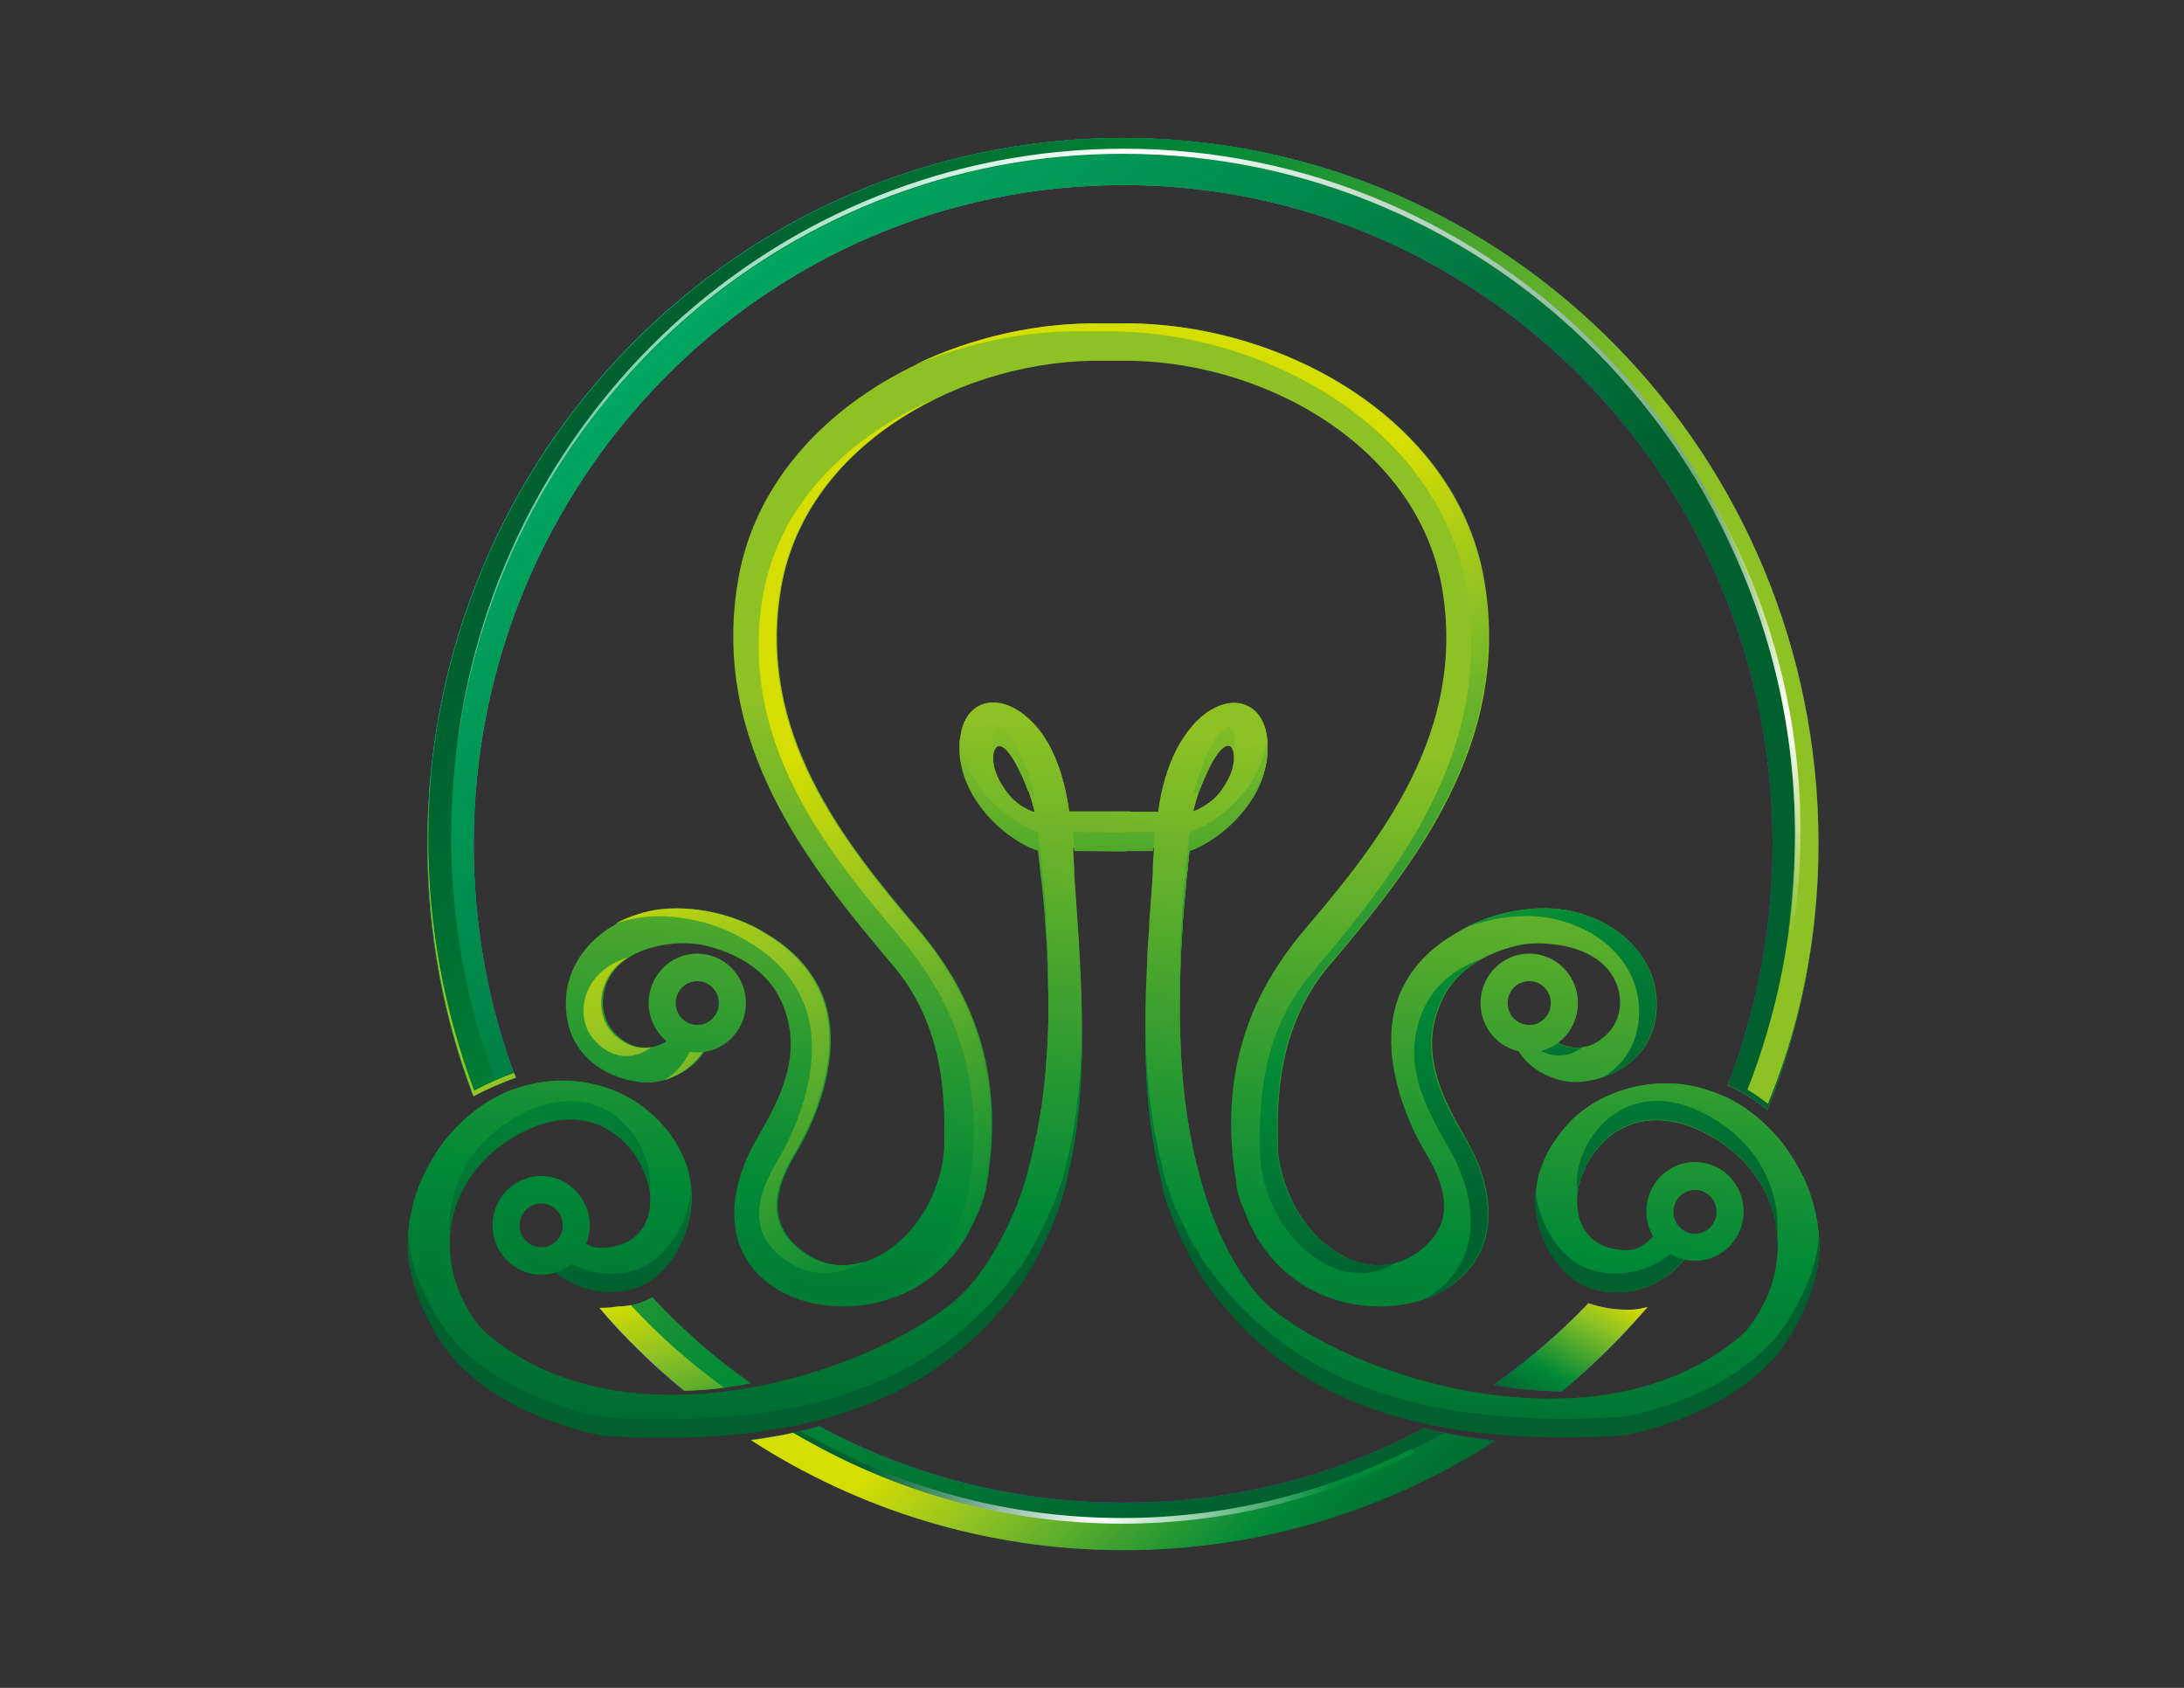 <?xml version="1.0" encoding="UTF-8" standalone="no"?>
<!-- Generator: Adobe Illustrator 22.0.1, SVG Export Plug-In . SVG Version: 6.00 Build 0)  -->

<svg
   version="1.1"
   id="Capa_1"
   x="0px"
   y="0px"
   viewBox="0 0 792 612"
   style="enable-background:new 0 0 792 612;"
   xml:space="preserve"
   sodipodi:docname="favicon.svg"
   inkscape:version="1.1.2 (0a00cf5339, 2022-02-04)"
   xmlns:inkscape="http://www.inkscape.org/namespaces/inkscape"
   xmlns:sodipodi="http://sodipodi.sourceforge.net/DTD/sodipodi-0.dtd"
   xmlns="http://www.w3.org/2000/svg"
   xmlns:svg="http://www.w3.org/2000/svg"><rect x="0" y="0" width="792" height="612" fill="#333333" stroke="none"/><defs
   id="defs423" /><sodipodi:namedview
   id="namedview421"
   pagecolor="#ffffff"
   bordercolor="#666666"
   borderopacity="1.0"
   inkscape:pageshadow="2"
   inkscape:pageopacity="0.0"
   inkscape:pagecheckerboard="0"
   showgrid="false"
   inkscape:zoom="0.31474933"
   inkscape:cx="-139.79378"
   inkscape:cy="535.34665"
   inkscape:window-width="1920"
   inkscape:window-height="1003"
   inkscape:window-x="0"
   inkscape:window-y="40"
   inkscape:window-maximized="1"
   inkscape:current-layer="Capa_1" />
<style
   type="text/css"
   id="style2">
	.st0{fill:url(#SVGID_1_);}
	.st1{fill:url(#SVGID_2_);}
	.st2{fill:url(#SVGID_3_);}
	.st3{fill:url(#SVGID_4_);}
	.st4{fill:url(#SVGID_5_);}
	.st5{fill:url(#SVGID_6_);}
	.st6{fill:url(#SVGID_7_);}
	.st7{fill:url(#SVGID_8_);}
	.st8{fill:url(#SVGID_9_);}
	.st9{fill:url(#SVGID_10_);}
	.st10{fill:url(#SVGID_11_);}
	.st11{fill:url(#SVGID_12_);}
	.st12{fill:url(#SVGID_13_);}
	.st13{fill:url(#SVGID_14_);}
	.st14{fill:url(#SVGID_15_);}
	.st15{fill:url(#SVGID_16_);}
	.st16{fill:url(#SVGID_17_);}
	.st17{fill:url(#SVGID_18_);}
	.st18{fill:url(#SVGID_19_);}
	.st19{fill:url(#SVGID_20_);}
	.st20{fill:url(#SVGID_21_);}
	.st21{fill:url(#SVGID_22_);}
	.st22{fill:url(#SVGID_23_);}
	.st23{fill:url(#SVGID_24_);}
	.st24{fill:url(#SVGID_25_);}
	.st25{fill:url(#SVGID_26_);}
	.st26{fill:url(#SVGID_27_);}
	.st27{fill:url(#SVGID_28_);}
	.st28{fill:url(#SVGID_29_);}
	.st29{fill:url(#SVGID_30_);}
	.st30{fill:url(#SVGID_31_);}
	.st31{fill:url(#SVGID_32_);}
	.st32{fill:url(#SVGID_33_);}
	.st33{fill:url(#SVGID_34_);}
	.st34{fill:url(#SVGID_35_);}
	.st35{fill:url(#SVGID_36_);}
	.st36{fill:url(#SVGID_37_);}
	.st37{fill:url(#SVGID_38_);}
	.st38{fill:url(#SVGID_39_);}
	.st39{fill:url(#SVGID_40_);}
	.st40{fill:url(#SVGID_41_);}
	.st41{fill:url(#SVGID_42_);}
</style>

<g
   id="g418"
   transform="matrix(1.665,0,0,1.69,-255.8,-210.393)">
	<linearGradient
   id="SVGID_1_"
   gradientUnits="userSpaceOnUse"
   x1="272.576"
   y1="161.052"
   x2="547.052"
   y2="459.296">
		<stop
   offset="0.105"
   style="stop-color:#39C6FB"
   id="stop4" />
		<stop
   offset="0.519"
   style="stop-color:#5A48F0"
   id="stop6" />
	</linearGradient>
	<path
   class="st0"
   d="m 398.3,164.2 c 78.1,0 141.4,63.3 141.4,141.4 0,18.3 -3.5,35.7 -9.8,51.8 3.2,1.3 6,3.2 8.7,5.2 7.1,-17.6 11.1,-36.8 11.1,-57 0,-83.6 -67.8,-151.5 -151.5,-151.5 -83.7,0 -151.5,67.8 -151.5,151.5 0,19.1 3.5,37.3 10,54.1 3,-1.6 6.1,-2.9 9.2,-4 -5.9,-15.6 -9.1,-32.5 -9.1,-50.1 0.1,-78.1 63.4,-141.4 141.5,-141.4 z"
   id="path9"
   style="fill:url(#SVGID_1_)" />
	<linearGradient
   id="SVGID_2_"
   gradientUnits="userSpaceOnUse"
   x1="409.934"
   y1="214.712"
   x2="385.392"
   y2="529.231">
		<stop
   offset="0.213"
   style="stop-color:#8DC124"
   id="stop11" />
		<stop
   offset="0.543"
   style="stop-color:#008937"
   id="stop13" />
		<stop
   offset="0.765"
   style="stop-color:#00612F"
   id="stop15" />
	</linearGradient>
	<path
   class="st1"
   d="m 549.7,388.7 c -0.1,-0.9 -0.2,-1.8 -0.4,-2.7 -0.1,-0.6 -0.2,-1.2 -0.4,-1.8 -0.2,-1 -0.5,-1.9 -0.8,-2.9 -0.2,-0.6 -0.4,-1.2 -0.6,-1.7 -0.2,-0.6 -0.5,-1.1 -0.7,-1.7 -0.2,-0.6 -0.5,-1.1 -0.8,-1.6 -1.1,-2.2 -2.4,-4.2 -3.8,-6.1 -3.6,-4.6 -8.1,-8.2 -12.6,-10.3 -2.3,-1 -4.6,-1.8 -6.9,-2.3 -1.4,-0.3 -2.8,-0.5 -4.2,-0.6 -6,-0.4 -12,1 -17.1,3.8 -0.1,0.1 -0.2,0.1 -0.4,0.2 -0.5,0.3 -0.9,0.6 -1.4,0.9 -1.5,1 -3,2.2 -4.3,3.6 -0.3,0.3 -0.5,0.6 -0.8,0.9 -1.4,1.6 -2.6,3.3 -3.7,5.2 -0.9,1.7 -1.5,3.3 -2,4.9 -0.1,0.5 -0.2,0.9 -0.3,1.4 -0.2,1 -0.3,2.1 -0.4,3.1 0,0.6 0,1.2 0,1.8 0,0.7 0.1,1.4 0.2,2.1 1,7.4 5.8,13 9.7,15.1 6,3.1 15.4,2.4 21.7,-4.4 0.8,-0.8 1.4,-1.6 1.8,-2.3 -3,-0.7 -5,-2.8 -5.9,-5.4 -1.9,1.8 -4,4.6 -6.9,4.8 -2.4,0.2 -5.7,-0.3 -8.2,-2.3 -0.1,-0.1 -0.2,-0.2 -0.3,-0.3 -0.2,-0.2 -0.4,-0.4 -0.6,-0.6 -0.3,-0.3 -0.5,-0.6 -0.7,-0.9 -0.2,-0.2 -0.3,-0.5 -0.5,-0.7 -0.2,-0.4 -0.4,-0.9 -0.6,-1.4 0,-0.1 -0.1,-0.1 -0.1,-0.2 -0.4,-1.2 -0.6,-2.6 -0.6,-4.3 0,-1.7 0.4,-3.6 1.1,-5.4 0.8,-2.2 2.1,-4.3 3.8,-6.2 0.5,-0.5 1,-1 1.5,-1.5 1.1,-1 2.3,-1.8 3.7,-2.4 0.3,-0.2 0.7,-0.3 1,-0.5 0.7,-0.3 1.4,-0.5 2.2,-0.7 3.8,-0.9 8.4,-0.6 13.6,1.8 12.4,5.8 17.8,16.7 16.7,27.4 -0.4,3.5 -1.4,7.1 -3.2,10.3 -0.9,1.6 -1.9,3.2 -3,4.6 -0.3,0.4 -0.5,0.7 -0.9,1 -28.9,25.6 -80.8,11.9 -102.2,-4.5 -10.9,-8.4 -15.8,-26.7 -15.8,-26.7 -2.2,-7.2 -4,-16.1 -4.7,-27.7 0,-0.7 -0.1,-1.5 -0.1,-2.2 -0.1,-2.2 -0.2,-4.6 -0.2,-7.1 0,-0.8 0,-1.6 0,-2.5 0,-5.1 0.2,-10.6 0.6,-16.6 0.1,-2 0.3,-4.1 0.5,-6.2 0,-0.2 0,-0.5 0.1,-0.8 0.1,-1.2 0.2,-2.4 0.3,-3.6 0.1,-0.5 0.1,-1 0.2,-1.5 0,-0.4 0.1,-0.8 0.1,-1.2 0.1,-1 0.2,-1.9 0.3,-2.9 1.7,-0.5 3.7,-1.6 5.9,-3.1 0.4,-0.3 0.8,-0.6 1.2,-0.9 0.9,-0.7 1.8,-1.5 2.7,-2.4 v 0 c 0.4,-0.4 0.8,-0.8 1.2,-1.3 0.3,-0.3 0.5,-0.6 0.8,-0.9 2.8,-3.4 4.9,-7.6 5.2,-12.5 0,-0.5 0,-1 0,-1.5 -0.1,-5.8 -3.2,-8.9 -7.2,-9 0,0 0,0 0,0 -2.6,0 -5.6,1.3 -8.3,4 -0.3,0.3 -0.7,0.7 -1,1.1 -1.2,1.4 -2.4,3.1 -3.4,5.1 -1.8,3.5 -3.2,7.9 -3.9,13.2 0,0 -2.2,0 -4.8,0 0,0 0,0 0,0 -0.5,0 -1,-0.1 -1.6,-0.1 0,0 -0.1,0 -0.1,0 -0.2,0 -0.5,0 -0.8,0 -0.1,0 -0.1,0 -0.2,0 -0.3,0 -0.6,0 -1,0 -1,0 -2.2,0 -3.4,0 -0.3,0 -0.6,0 -0.9,0 -3.3,0 -6.6,0 -6.6,0 -0.8,-5.9 -2.4,-10.7 -4.4,-14.3 -1.2,-2.1 -2.5,-3.8 -3.9,-5.1 -6.9,-6.8 -15.3,-4.7 -15.5,5 0,0.5 0,1 0,1.5 0.4,7.4 5.2,13.4 10,17.1 0.2,0.2 0.5,0.4 0.7,0.5 2.3,1.7 4.6,2.9 6.4,3.4 0,0 0,0 0,0 0.1,1.2 0.3,2.4 0.4,3.5 0,0 0,0 0,0 0.1,1.2 0.2,2.3 0.4,3.4 0.1,1 0.2,2 0.3,2.9 0.2,2.1 0.4,4.2 0.5,6.2 0.3,4 0.5,7.8 0.5,11.4 0.2,6.3 0.1,11.9 -0.3,17 -0.2,3.6 -0.6,7 -1,10.1 -0.1,0.6 -0.2,1.2 -0.3,1.8 -0.2,1.2 -0.4,2.4 -0.6,3.5 -0.1,0.5 -0.2,0.9 -0.2,1.3 0,0 -0.1,0 -0.1,0 -0.8,4 -1.7,7.6 -2.7,10.9 0,0 -5.3,17.4 -16.2,25.8 -21.4,16.4 -72.8,31 -101.7,5.4 -0.3,-0.3 -0.6,-0.7 -0.9,-1 -1.1,-1.4 -2.1,-2.9 -3,-4.6 -1.8,-3.3 -2.9,-6.8 -3.2,-10.3 -1.1,-10.6 4.3,-21.5 16.7,-27.4 5.2,-2.4 9.7,-2.8 13.6,-1.8 0.8,0.2 1.5,0.4 2.2,0.7 0.4,0.1 0.7,0.3 1,0.5 1.4,0.7 2.6,1.5 3.7,2.4 0.5,0.5 1.1,1 1.5,1.5 1.7,1.9 3,4 3.8,6.2 0.7,1.9 1.1,3.7 1.1,5.4 0,1.7 -0.2,3.1 -0.6,4.3 0,0.1 0,0.1 -0.1,0.2 -0.2,0.5 -0.4,1 -0.6,1.4 -0.1,0.3 -0.3,0.5 -0.5,0.7 -0.2,0.3 -0.5,0.6 -0.7,0.9 -0.2,0.2 -0.4,0.4 -0.6,0.6 -0.1,0.1 -0.2,0.2 -0.3,0.3 -2.5,2 -5.8,2.5 -8.2,2.3 -2,-0.2 -3.7,-1.5 -5.1,-2.9 -0.6,2.8 -2.6,5.2 -6.1,5.6 0,0.1 0.1,0.1 0.1,0.2 6.3,6.7 15.8,7.5 21.7,4.4 3.9,-2 8.7,-7.7 9.7,-15.1 0.1,-0.7 0.1,-1.4 0.2,-2.1 0,-0.6 0,-1.2 0,-1.8 -0.1,-1 -0.2,-2 -0.4,-3.1 -0.1,-0.5 -0.2,-0.9 -0.3,-1.4 -0.4,-1.6 -1.1,-3.2 -2,-4.9 -1,-1.9 -2.3,-3.7 -3.7,-5.2 -0.3,-0.3 -0.5,-0.6 -0.8,-0.9 -1.3,-1.3 -2.8,-2.5 -4.3,-3.6 -0.5,-0.3 -0.9,-0.6 -1.4,-0.9 -0.1,-0.1 -0.2,-0.1 -0.4,-0.2 -5.1,-2.9 -11,-4.2 -17.1,-3.8 -1.4,0.1 -2.8,0.3 -4.2,0.6 -2.3,0.5 -4.7,1.2 -6.9,2.3 -4.5,2.1 -9,5.7 -12.6,10.3 -1.4,1.9 -2.7,3.9 -3.8,6.1 -0.3,0.5 -0.5,1.1 -0.8,1.6 -0.2,0.6 -0.5,1.1 -0.7,1.7 -0.2,0.6 -0.4,1.2 -0.6,1.7 -0.3,0.9 -0.6,1.9 -0.8,2.9 -0.1,0.6 -0.3,1.2 -0.4,1.8 -0.2,0.9 -0.3,1.8 -0.4,2.7 -0.2,1.9 -0.2,3.9 0,5.9 0.5,5.3 2.7,10.7 6.1,16.4 10.2,16.9 35.3,21.4 36.8,21.5 54.6,3.2 76.6,-14.6 89.6,-31.4 1.2,-1.6 2.2,-3.3 3.2,-4.9 0,0 0,0 0,0 0.2,-0.3 0.4,-0.6 0.5,-0.9 0.4,-0.7 0.8,-1.5 1.2,-2.2 0.2,-0.4 0.4,-0.7 0.5,-1.1 0.4,-0.7 0.7,-1.4 1,-2 0.3,-0.7 0.6,-1.3 0.9,-1.9 0.3,-0.6 0.5,-1.2 0.7,-1.7 0.3,-0.8 0.6,-1.6 0.9,-2.3 0.9,-2.6 1.3,-4.1 1.3,-4.1 0,0 0,0 0,-0.1 0.1,-0.2 0.2,-0.6 0.3,-1.2 0.8,-2.9 1.4,-5.9 1.9,-8.8 0.6,-3.7 1.1,-7.5 1.3,-11.4 0.3,-3.8 0.4,-7.7 0.4,-11.5 0,-11 -0.8,-21.9 -1.5,-31.7 -0.1,-1.2 -0.2,-2.4 -0.2,-3.6 0,-0.1 0,-0.2 0,-0.2 -0.1,-1.2 -0.1,-2.3 -0.2,-3.4 0,0 0,0 0,-0.1 0,0 0,0 0,-0.1 0,0 0,0 0,-0.1 0,0 0,0 0,0 0,-0.1 0,-0.2 0,-0.3 0,0 0,0 0,-0.1 0,-0.2 0,-0.5 -0.1,-0.5 h 1.3 0.8 l 9.4,0.1 c 0,0 0,0 0,0 0,0 0.1,0 0.2,-0.1 0,0 0,0 0,0 h 0.8 5.3 c 0,0 0,0.2 0,0.3 0,0.2 0,0.4 -0.1,0.6 0,0.1 0,0.2 0,0.2 -0.1,1.4 -0.2,2.8 -0.2,4.2 0,0.1 0,0.2 0,0.3 -0.1,1.4 -0.2,2.8 -0.3,4.3 -0.1,1.3 -0.2,2.6 -0.3,3.9 -0.1,1.2 -0.2,2.4 -0.2,3.6 -0.1,0.9 -0.1,1.8 -0.2,2.7 -0.1,1.3 -0.2,2.6 -0.2,3.9 -0.1,2.3 -0.2,4.7 -0.3,7.1 0,1.5 -0.1,2.9 -0.1,4.4 0,0.1 0,0.1 0,0.2 0,1.5 0,3 0,4.5 v 0 c 0,4.6 0.2,9.2 0.6,13.8 0.3,3 0.7,6.1 1.2,9.1 0.5,3 1.1,5.9 1.9,8.8 0,0.1 0,0.2 0,0.3 0.1,0.4 0.2,0.8 0.2,0.9 0,0.1 0,0.1 0,0.1 0,0 0.4,1.6 1.3,4.1 0.3,0.7 0.6,1.5 0.9,2.3 0.2,0.6 0.5,1.1 0.7,1.7 0.2,0.6 0.6,1.2 0.9,1.9 0.3,0.7 0.6,1.3 1,2 0.2,0.3 0.4,0.7 0.5,1.1 0.4,0.7 0.8,1.4 1.2,2.2 1.1,1.8 2.2,3.8 3.7,5.7 12.9,16.8 35,34.7 89.6,31.4 1.4,-0.1 26.6,-4.6 36.8,-21.5 3.4,-5.7 5.6,-11.1 6.1,-16.4 0.2,-1.5 0.2,-3.5 0,-5.4 z M 414.8,294.2 c 0.2,-0.4 0.3,-0.8 0.5,-1.3 0.5,-1.3 1.2,-2.7 1.9,-4.2 3.3,-6.1 5.2,-4.7 5.2,-1.7 0,0.4 0,0.9 -0.1,1.3 -0.1,0.4 -0.2,0.9 -0.3,1.4 -0.2,0.6 -0.5,1.3 -0.8,1.9 -0.9,1.6 -1.8,3.1 -3.3,4.4 -0.5,0.4 -1,0.8 -1.6,1.2 -0.8,0.5 -1.7,1 -2.8,1.4 0.3,-1.1 0.7,-2.7 1.3,-4.4 z m -38.7,3.2 c -0.6,-0.4 -1.1,-0.8 -1.6,-1.2 -1.4,-1.3 -2.4,-2.8 -3.3,-4.4 -0.3,-0.6 -0.6,-1.3 -0.8,-1.9 -0.5,-1.5 -0.6,-3.1 -0.3,-4.1 0,-0.1 0.1,-0.2 0.1,-0.3 0.1,-0.1 0.1,-0.3 0.2,-0.4 0.7,-1.2 2.4,-0.8 4.8,3.7 2.1,3.9 3.2,7.3 3.8,10 -1.2,-0.4 -2.1,-0.9 -2.9,-1.4 z"
   id="path18"
   style="fill:url(#SVGID_2_)" />
	<linearGradient
   id="SVGID_3_"
   gradientUnits="userSpaceOnUse"
   x1="405.201"
   y1="214.343"
   x2="380.659"
   y2="528.861">
		<stop
   offset="0.213"
   style="stop-color:#8DC124"
   id="stop20" />
		<stop
   offset="0.543"
   style="stop-color:#008937"
   id="stop22" />
		<stop
   offset="0.765"
   style="stop-color:#00612F"
   id="stop24" />
	</linearGradient>
	<path
   class="st2"
   d="m 496,320 c -7.2,-1.6 -17.6,-0.1 -25.4,4.8 -4.4,2.5 -8.6,6.1 -11.2,11.1 -6.8,12.6 0.6,29.2 4.6,35.7 4,6.5 7.6,15.3 -1.8,21.7 -9.4,6.4 -19.6,0.2 -24.8,-7.2 -3.6,-5.2 -5,-10.8 -5.4,-14.4 0,0 0,0 0,0 -0.1,-8.5 -1.1,-25.8 11.2,-40.1 18.4,-21.4 39.8,-47.7 33.7,-82.7 -6.1,-35 -45.2,-55.7 -79.6,-55 H 394 c -34.5,-0.7 -73.5,20 -79.6,55 -6.1,35 15.3,61.3 33.7,82.7 11.3,13.1 11.3,28.8 11.2,37.9 0,0 0,0 0,0 0,0.1 0,0.2 0,0.4 0,0.2 0,0.3 0,0.5 -0.1,3.4 -1.3,9.8 -5.5,15.7 -5.2,7.4 -15.4,13.6 -24.8,7.2 -9.4,-6.4 -5.8,-15.2 -1.8,-21.7 4,-6.5 11.4,-23.1 4.6,-35.7 -2.7,-5 -6.9,-8.6 -11.2,-11.1 -7.8,-4.9 -18.3,-6.4 -25.4,-4.8 -12.4,2.8 -20.3,12.5 -17.9,23.8 2.3,10.7 14.1,13.7 19.4,12.8 4.2,-0.8 9,-3.2 11.3,-8.2 -0.3,0 -0.6,0 -0.9,0 -2.6,0 -4.7,-1 -6.2,-2.5 -0.3,0.5 -0.6,0.9 -1,1.3 -2.5,2 -7.6,3.8 -12.3,-1 -2.3,-2.3 -3.2,-5.8 -2.3,-9.4 1,-3.8 4.2,-7.7 11.5,-9.3 3.2,-0.7 6.2,-0.8 9.1,-0.4 4.4,0.8 13.8,3.6 17.8,12 5.3,11.3 -0.2,21.2 -5.5,30.2 -5.3,9.1 -8.2,22.7 3.3,30.9 11.5,8.2 34.5,6.3 43.8,-12.6 1.4,-2.8 2.9,-6.3 3.2,-8.7 0,0 0,0 0,0 4.5,-25.3 -4.1,-42.6 -14.9,-55.1 -16.3,-18.9 -35.2,-42.2 -29.8,-73.2 5.4,-31 40,-49.3 70.5,-48.7 h 2.9 c 30.5,-0.6 65,17.7 70.5,48.7 5.4,31 -13.5,54.3 -29.8,73.2 -10.8,12.5 -19.4,29.7 -14.9,55 0,0 -0.1,0.1 -0.1,0.1 0.4,2.4 1.9,5.9 3.2,8.7 9.3,18.9 32.3,20.8 43.8,12.6 11.5,-8.2 8.6,-21.8 3.3,-30.9 -5.3,-9.1 -10.8,-19 -5.5,-30.2 4,-8.5 13.3,-11.2 17.8,-12 2.9,-0.4 5.9,-0.2 9.1,0.4 7.3,1.6 10.5,5.5 11.5,9.3 1,3.6 0,7.1 -2.3,9.4 -4.6,4.7 -9.7,3.1 -12.2,1.1 -1.1,0.6 -2.5,1 -4.1,1 -1.8,0 -3.4,-0.5 -4.6,-1.3 2,5.9 7.2,8.7 11.8,9.5 5.3,0.9 17.1,-2 19.4,-12.8 2.2,-11.2 -5.7,-20.9 -18.1,-23.7 z"
   id="path27"
   style="fill:url(#SVGID_3_)" />
	<g
   id="g54">
		<linearGradient
   id="SVGID_4_"
   gradientUnits="userSpaceOnUse"
   x1="204.804"
   y1="223.423"
   x2="479.28"
   y2="521.667">
			<stop
   offset="0.105"
   style="stop-color:#39C6FB"
   id="stop29" />
			<stop
   offset="0.519"
   style="stop-color:#5A48F0"
   id="stop31" />
		</linearGradient>
		<path
   class="st3"
   d="m 398.3,446.9 c -23.9,0 -46.5,-5.9 -66.2,-16.4 -3.4,1 -8.5,2.1 -14.9,2.9 23.4,14.9 51.3,23.6 81.1,23.6 29.7,0 57.5,-8.6 80.9,-23.4 -6.4,-0.8 -11.8,-1.7 -15.4,-2.7 -19.7,10.4 -41.8,16 -65.5,16 z"
   id="path34"
   style="fill:url(#SVGID_4_)" />
		<linearGradient
   id="SVGID_5_"
   gradientUnits="userSpaceOnUse"
   x1="162.118"
   y1="262.708"
   x2="436.593"
   y2="560.952">
			<stop
   offset="2.972973e-02"
   style="stop-color:#D6DD00"
   id="stop36" />
			<stop
   offset="0.213"
   style="stop-color:#8DC124"
   id="stop38" />
			<stop
   offset="0.543"
   style="stop-color:#008937"
   id="stop40" />
			<stop
   offset="0.765"
   style="stop-color:#00612F"
   id="stop42" />
		</linearGradient>
		<path
   class="st4"
   d="m 295.7,402.8 c -2.3,1.3 -4.8,2 -7.5,2 -1.3,0.2 -2.6,0.3 -4,0.3 5.6,6.5 11.8,12.4 18.5,17.8 3.7,-0.1 9,-0.5 14.5,-1.6 -7.8,-5.4 -15,-11.6 -21.5,-18.5 z"
   id="path45"
   style="fill:url(#SVGID_5_)" />
		<linearGradient
   id="SVGID_6_"
   gradientUnits="userSpaceOnUse"
   x1="267.754"
   y1="165.49"
   x2="542.23"
   y2="463.734">
			<stop
   offset="0.105"
   style="stop-color:#39C6FB"
   id="stop47" />
			<stop
   offset="0.519"
   style="stop-color:#5A48F0"
   id="stop49" />
		</linearGradient>
		<path
   class="st5"
   d="m 508.2,405.5 c -3.1,0 -5.9,-0.5 -8.6,-1.4 -6.3,6.5 -13.2,12.3 -20.6,17.5 5.8,1.1 11.3,1.4 14.8,1.4 6.8,-5.5 13,-11.6 18.7,-18.1 -1.4,0.4 -2.8,0.6 -4.3,0.6 z"
   id="path52"
   style="fill:url(#SVGID_6_)" />
	</g>
	<linearGradient
   id="SVGID_7_"
   gradientUnits="userSpaceOnUse"
   x1="204.804"
   y1="223.423"
   x2="479.28"
   y2="521.667">
		<stop
   offset="2.972973e-02"
   style="stop-color:#D6DD00"
   id="stop56" />
		<stop
   offset="0.213"
   style="stop-color:#8DC124"
   id="stop58" />
		<stop
   offset="0.543"
   style="stop-color:#008937"
   id="stop60" />
		<stop
   offset="0.765"
   style="stop-color:#00612F"
   id="stop62" />
	</linearGradient>
	<path
   class="st6"
   d="m 398.3,446.9 c -23.9,0 -46.5,-5.9 -66.2,-16.4 -3.4,1 -8.5,2.1 -14.9,2.9 23.4,14.9 51.3,23.6 81.1,23.6 29.7,0 57.5,-8.6 80.9,-23.4 -6.4,-0.8 -11.8,-1.7 -15.4,-2.7 -19.7,10.4 -41.8,16 -65.5,16 z"
   id="path65"
   style="fill:url(#SVGID_7_)" />
	<linearGradient
   id="SVGID_8_"
   gradientUnits="userSpaceOnUse"
   x1="503.214"
   y1="399.398"
   x2="483.268"
   y2="436.655">
		<stop
   offset="2.972973e-02"
   style="stop-color:#D6DD00"
   id="stop67" />
		<stop
   offset="0.213"
   style="stop-color:#8DC124"
   id="stop69" />
		<stop
   offset="0.543"
   style="stop-color:#008937"
   id="stop71" />
		<stop
   offset="0.765"
   style="stop-color:#00612F"
   id="stop73" />
	</linearGradient>
	<path
   class="st7"
   d="m 508.2,405.5 c -3.1,0 -5.9,-0.5 -8.6,-1.4 -6.3,6.5 -13.2,12.3 -20.6,17.5 5.8,1.1 11.3,1.4 14.8,1.4 6.8,-5.5 13,-11.6 18.7,-18.1 -1.4,0.4 -2.8,0.6 -4.3,0.6 z"
   id="path76"
   style="fill:url(#SVGID_8_)" />
	<linearGradient
   id="SVGID_9_"
   gradientUnits="userSpaceOnUse"
   x1="272.576"
   y1="161.052"
   x2="547.052"
   y2="459.296">
		<stop
   offset="0.105"
   style="stop-color:#00A85F"
   id="stop78" />
		<stop
   offset="0.519"
   style="stop-color:#00612F"
   id="stop80" />
	</linearGradient>
	<path
   class="st8"
   d="m 398.3,164.2 c 78.1,0 141.4,63.3 141.4,141.4 0,18.3 -3.5,35.7 -9.8,51.8 3.2,1.3 6,3.2 8.7,5.2 7.1,-17.6 11.1,-36.8 11.1,-57 0,-83.6 -67.8,-151.5 -151.5,-151.5 -83.7,0 -151.5,67.8 -151.5,151.5 0,19.1 3.5,37.3 10,54.1 3,-1.6 6.1,-2.9 9.2,-4 -5.9,-15.6 -9.1,-32.5 -9.1,-50.1 0.1,-78.1 63.4,-141.4 141.5,-141.4 z"
   id="path83"
   style="fill:url(#SVGID_9_)" />
	<linearGradient
   id="SVGID_10_"
   gradientUnits="userSpaceOnUse"
   x1="507.076"
   y1="358.302"
   x2="221.867"
   y2="174.296">
		<stop
   offset="0.213"
   style="stop-color:#8DC124"
   id="stop85" />
		<stop
   offset="0.543"
   style="stop-color:#008937"
   id="stop87" />
		<stop
   offset="0.765"
   style="stop-color:#00612F"
   id="stop89" />
	</linearGradient>
	<path
   class="st9"
   d="m 398.3,154.1 c -83.6,0 -151.5,67.8 -151.5,151.5 0,19.1 3.5,37.3 10,54.1 3,-1.6 6.1,-2.9 9.2,-4 -0.2,-0.4 -0.3,-0.9 -0.5,-1.3 -1.3,0.6 -2.7,1.2 -4,1.9 -6.2,-16.2 -9.6,-33.9 -9.6,-52.3 0,-80.8 65.5,-146.4 146.4,-146.4 80.9,0 146.3,65.5 146.3,146.4 0,19.5 -3.8,38.1 -10.7,55.1 -1.2,-0.9 -2.4,-1.8 -3.7,-2.6 -0.1,0.3 -0.2,0.6 -0.3,0.8 3.2,1.3 6,3.2 8.7,5.2 7.1,-17.6 11.1,-36.8 11.1,-57 0,-83.6 -67.8,-151.4 -151.4,-151.4 z"
   id="path92"
   style="fill:url(#SVGID_10_)" />
	<linearGradient
   id="SVGID_11_"
   gradientUnits="userSpaceOnUse"
   x1="373.738"
   y1="406.939"
   x2="460.374"
   y2="501.242">
		<stop
   offset="2.972973e-02"
   style="stop-color:#D6DD00"
   id="stop94" />
		<stop
   offset="0.213"
   style="stop-color:#8DC124"
   id="stop96" />
		<stop
   offset="0.543"
   style="stop-color:#008937"
   id="stop98" />
		<stop
   offset="0.765"
   style="stop-color:#00612F"
   id="stop100" />
	</linearGradient>
	<path
   class="st10"
   d="m 397.3,450.2 c -25.7,0 -49.9,-6.6 -70.9,-18.3 -2.6,0.6 -5.7,1.1 -9.2,1.6 23.4,14.9 51.3,23.6 81.1,23.6 29.7,0 57.5,-8.6 80.9,-23.4 -4.2,-0.5 -8,-1.1 -11.1,-1.7 -21,11.5 -45.1,18.2 -70.8,18.2 z"
   id="path103"
   style="fill:url(#SVGID_11_)" />
	<linearGradient
   id="SVGID_12_"
   gradientUnits="userSpaceOnUse"
   x1="189.646"
   y1="301.298"
   x2="395.277"
   y2="524.736">
		<stop
   offset="0.105"
   style="stop-color:#39C6FB"
   id="stop105" />
		<stop
   offset="0.519"
   style="stop-color:#5A48F0"
   id="stop107" />
	</linearGradient>
	<path
   class="st11"
   d="m 284.2,405.2 c 5.6,6.5 11.8,12.4 18.5,17.8"
   id="path110"
   style="fill:url(#SVGID_12_)" />
	<linearGradient
   id="SVGID_13_"
   gradientUnits="userSpaceOnUse"
   x1="293.069"
   y1="399.372"
   x2="317.573"
   y2="473.766">
		<stop
   offset="2.972973e-02"
   style="stop-color:#D6DD00"
   id="stop112" />
		<stop
   offset="0.213"
   style="stop-color:#8DC124"
   id="stop114" />
		<stop
   offset="0.543"
   style="stop-color:#008937"
   id="stop116" />
		<stop
   offset="0.765"
   style="stop-color:#00612F"
   id="stop118" />
	</linearGradient>
	<path
   class="st12"
   d="m 291,404.5 c -0.9,0.2 -1.8,0.3 -2.8,0.3 -1.3,0.2 -2.6,0.3 -4,0.3 5.6,6.5 11.8,12.4 18.5,17.8 2.4,-0.1 5.4,-0.2 8.6,-0.7 C 304,417 297.2,411.1 291,404.5 Z"
   id="path121"
   style="fill:url(#SVGID_13_)" />
	<g
   id="g150">
		<linearGradient
   id="SVGID_14_"
   gradientUnits="userSpaceOnUse"
   x1="175.058"
   y1="324.36"
   x2="624.967"
   y2="324.36">
			<stop
   offset="2.972973e-02"
   style="stop-color:#D6DD00"
   id="stop123" />
			<stop
   offset="0.213"
   style="stop-color:#8DC124"
   id="stop125" />
			<stop
   offset="0.543"
   style="stop-color:#008937"
   id="stop127" />
			<stop
   offset="0.765"
   style="stop-color:#00612F"
   id="stop129" />
		</linearGradient>
		<path
   class="st13"
   d="m 256.9,358.5 c -6.4,-16.8 -10,-35 -10,-54.1 0,-5.2 0.3,-10.3 0.8,-15.3 -0.6,5.4 -0.9,10.9 -0.9,16.5 0,19.1 3.5,37.3 10,54.1 3,-1.6 6.1,-2.9 9.2,-4 -0.1,-0.3 -0.2,-0.6 -0.4,-1 -2.9,1 -5.8,2.3 -8.7,3.8 z"
   id="path132"
   style="fill:url(#SVGID_14_)" />
		<linearGradient
   id="SVGID_15_"
   gradientUnits="userSpaceOnUse"
   x1="175.058"
   y1="342.786"
   x2="624.967"
   y2="342.786">
			<stop
   offset="0.105"
   style="stop-color:#00A85F"
   id="stop134" />
			<stop
   offset="0.519"
   style="stop-color:#00612F"
   id="stop136" />
		</linearGradient>
		<path
   class="st14"
   d="m 530.2,356.5 c -0.1,0.3 -0.2,0.6 -0.3,0.8 3.2,1.3 6,3.2 8.7,5.2 5,-12.4 8.5,-25.7 10.1,-39.5 -1.6,13.4 -5,26.3 -10,38.3 -1.5,-1.1 -3,-2.2 -4.6,-3.1"
   id="path139"
   style="fill:url(#SVGID_15_)" />
		<linearGradient
   id="SVGID_16_"
   gradientUnits="userSpaceOnUse"
   x1="175.058"
   y1="238.647"
   x2="624.967"
   y2="238.647">
			<stop
   offset="0"
   style="stop-color:#00A85F"
   id="stop141" />
			<stop
   offset="0.505"
   style="stop-color:#FFFFFF"
   id="stop143" />
			<stop
   offset="1"
   style="stop-color:#00612F"
   id="stop145" />
		</linearGradient>
		<path
   class="st15"
   d="m 543.7,320.8 c 0.7,-5.9 1.1,-11.9 1.1,-18 0,-80.8 -65.5,-146.4 -146.4,-146.4 -75.8,0 -138.2,57.7 -145.6,131.5 8,-73.3 70,-130.4 145.5,-130.4 80.8,0 146.4,65.5 146.4,146.4 -0.1,5.8 -0.4,11.4 -1,16.9 z"
   id="path148"
   style="fill:url(#SVGID_16_)" />
	</g>
	<g
   id="g161">
		
			<linearGradient
   id="SVGID_17_"
   gradientUnits="userSpaceOnUse"
   x1="4210.102"
   y1="6713.689"
   x2="4312.41"
   y2="6713.918"
   gradientTransform="rotate(180,2327.378,3577.597)">
			<stop
   offset="0"
   style="stop-color:#008937"
   id="stop152" />
			<stop
   offset="0.505"
   style="stop-color:#FFFFFF"
   id="stop154" />
			<stop
   offset="1"
   style="stop-color:#00612F"
   id="stop156" />
		</linearGradient>
		<path
   class="st16"
   d="m 461,435.4 c -19,9.4 -40.3,14.8 -62.8,14.8 -25.6,0 -49.6,-6.8 -70.4,-18.8 -0.5,0.1 -1,0.3 -1.5,0.4 21.1,12.4 45.6,19.6 71.7,19.6 22.9,0 44.4,-5.5 63.6,-15.2 -0.2,-0.4 -0.4,-0.6 -0.6,-0.8 z"
   id="path159"
   style="fill:url(#SVGID_17_)" />
	</g>
	<g
   id="g172">
		
			<linearGradient
   id="SVGID_18_"
   gradientUnits="userSpaceOnUse"
   x1="-4459.66"
   y1="1105.012"
   x2="-4357.352"
   y2="1105.241"
   gradientTransform="matrix(0.204,0.979,-0.979,0.204,2517.251,4369.964)">
			<stop
   offset="0"
   style="stop-color:#FFFFFF;stop-opacity:0"
   id="stop163" />
			<stop
   offset="0.503"
   style="stop-color:#FFFFFF"
   id="stop165" />
			<stop
   offset="0.951"
   style="stop-color:#FFFFFF;stop-opacity:0"
   id="stop167" />
		</linearGradient>
		<path
   class="st17"
   d="m 514.3,215.7 c 13.1,16.6 22.7,36.4 27.3,58.4 5.2,25 3.4,49.9 -4,72.7 0.2,0.4 0.5,0.9 0.7,1.4 7.9,-23.2 9.8,-48.6 4.5,-74.2 -4.7,-22.4 -14.4,-42.4 -27.9,-59.2 -0.2,0.4 -0.4,0.6 -0.6,0.9 z"
   id="path170"
   style="fill:url(#SVGID_18_)" />
	</g>
	<g
   id="g262">
		<linearGradient
   id="SVGID_19_"
   gradientUnits="userSpaceOnUse"
   x1="271.157"
   y1="308.118"
   x2="366.513"
   y2="495.929">
			<stop
   offset="2.972973e-02"
   style="stop-color:#D6DD00"
   id="stop174" />
			<stop
   offset="0.213"
   style="stop-color:#8DC124"
   id="stop176" />
			<stop
   offset="0.543"
   style="stop-color:#008937"
   id="stop178" />
			<stop
   offset="0.765"
   style="stop-color:#00612F"
   id="stop180" />
		</linearGradient>
		<path
   class="st18"
   d="m 287.2,346.3 c -2.3,-2.3 -3.2,-5.8 -2.3,-9.4 0.7,-2.5 2.3,-5.1 5.5,-7 -5.7,1.8 -8.4,5.3 -9.3,8.7 -1,3.6 0,7.1 2.3,9.4 4.5,4.6 9.4,3.2 12,1.2 -2.4,0.4 -5.3,-0.1 -8.2,-2.9 z"
   id="path183"
   style="fill:url(#SVGID_19_)" />
		<linearGradient
   id="SVGID_20_"
   gradientUnits="userSpaceOnUse"
   x1="292.534"
   y1="297.264"
   x2="387.891"
   y2="485.075">
			<stop
   offset="2.972973e-02"
   style="stop-color:#D6DD00"
   id="stop185" />
			<stop
   offset="0.213"
   style="stop-color:#8DC124"
   id="stop187" />
			<stop
   offset="0.543"
   style="stop-color:#008937"
   id="stop189" />
			<stop
   offset="0.765"
   style="stop-color:#00612F"
   id="stop191" />
		</linearGradient>
		<path
   class="st19"
   d="m 291.1,321.7 c 7.2,-1.6 17.6,-0.1 25.4,4.8 4.4,2.5 8.6,6.1 11.2,11.1 6.8,12.6 -0.6,29.2 -4.6,35.7 -4,6.5 -7.6,15.3 1.8,21.7 5.7,3.9 11.8,3.1 16.8,0.2 -4.1,1.3 -8.7,1.1 -13,-1.9 -9.4,-6.4 -5.8,-15.2 -1.8,-21.7 4,-6.5 11.4,-23.1 4.6,-35.7 -2.7,-5 -6.9,-8.6 -11.2,-11.1 -7.8,-4.9 -18.3,-6.4 -25.4,-4.8 -2.6,0.6 -5.1,1.5 -7.3,2.7 1.1,-0.4 2.3,-0.7 3.5,-1 z"
   id="path194"
   style="fill:url(#SVGID_20_)" />
		<linearGradient
   id="SVGID_21_"
   gradientUnits="userSpaceOnUse"
   x1="278.677"
   y1="304.3"
   x2="374.033"
   y2="492.111">
			<stop
   offset="2.972973e-02"
   style="stop-color:#D6DD00"
   id="stop196" />
			<stop
   offset="0.213"
   style="stop-color:#8DC124"
   id="stop198" />
			<stop
   offset="0.543"
   style="stop-color:#008937"
   id="stop200" />
			<stop
   offset="0.765"
   style="stop-color:#00612F"
   id="stop202" />
		</linearGradient>
		<path
   class="st20"
   d="m 305.3,348.8 c -0.3,0 -0.6,0 -0.9,0 -1.2,3.4 -3.4,5.8 -6,7.4 3.6,-1.1 7.2,-3.5 9.1,-7.6 -0.6,0.1 -1.3,0.2 -2.2,0.2 z"
   id="path205"
   style="fill:url(#SVGID_21_)" />
		<linearGradient
   id="SVGID_22_"
   gradientUnits="userSpaceOnUse"
   x1="414.238"
   y1="235.472"
   x2="509.595"
   y2="423.283">
			<stop
   offset="2.972973e-02"
   style="stop-color:#D6DD00"
   id="stop207" />
			<stop
   offset="0.213"
   style="stop-color:#8DC124"
   id="stop209" />
			<stop
   offset="0.543"
   style="stop-color:#008937"
   id="stop211" />
			<stop
   offset="0.765"
   style="stop-color:#00612F"
   id="stop213" />
		</linearGradient>
		<path
   class="st21"
   d="m 390.1,195.6 h 1.6 0.1 1.6 c 34.5,-0.7 73.5,20 79.6,55 6.1,35 -15.3,61.3 -33.7,82.7 -12.3,14.3 -11.3,31.5 -11.2,40.1 0,0 0,0 0,0 0.4,3.6 1.7,9.2 5.4,14.4 5,7.2 14.9,13.3 24.1,7.6 -8.1,2.3 -16,-3.1 -20.4,-9.3 -3.6,-5.2 -5,-10.8 -5.4,-14.4 0,0 0,0 0,0 -0.1,-8.5 -1.1,-25.8 11.2,-40.1 18.4,-21.4 39.8,-47.7 33.7,-82.7 -6.1,-35 -45.2,-55.7 -79.6,-55 h -1.6 -0.1 -1.6 c -13.7,-0.3 -28.2,2.8 -41,8.9 11.9,-4.9 24.9,-7.5 37.3,-7.2 z"
   id="path216"
   style="fill:url(#SVGID_22_)" />
		<linearGradient
   id="SVGID_23_"
   gradientUnits="userSpaceOnUse"
   x1="430.828"
   y1="227.049"
   x2="526.185"
   y2="414.86">
			<stop
   offset="2.972973e-02"
   style="stop-color:#D6DD00"
   id="stop218" />
			<stop
   offset="0.213"
   style="stop-color:#8DC124"
   id="stop220" />
			<stop
   offset="0.543"
   style="stop-color:#008937"
   id="stop222" />
			<stop
   offset="0.765"
   style="stop-color:#00612F"
   id="stop224" />
		</linearGradient>
		<path
   class="st22"
   d="m 491.3,347.3 c -0.4,-0.3 -0.7,-0.7 -1,-1.2 -0.9,0.3 -1.9,0.5 -3.1,0.5 -0.4,0 -0.8,0 -1.2,-0.1 0.3,0.9 0.7,1.7 1.5,2.4 2.3,1.8 6.5,3.4 10.8,0.3 -2.8,0.5 -5.4,-0.7 -7,-1.9 z"
   id="path227"
   style="fill:url(#SVGID_23_)" />
		<linearGradient
   id="SVGID_24_"
   gradientUnits="userSpaceOnUse"
   x1="336.77"
   y1="274.805"
   x2="432.126"
   y2="462.616">
			<stop
   offset="2.972973e-02"
   style="stop-color:#D6DD00"
   id="stop229" />
			<stop
   offset="0.213"
   style="stop-color:#8DC124"
   id="stop231" />
			<stop
   offset="0.543"
   style="stop-color:#008937"
   id="stop233" />
			<stop
   offset="0.765"
   style="stop-color:#00612F"
   id="stop235" />
		</linearGradient>
		<path
   class="st23"
   d="m 353.4,323.9 c -16.3,-18.9 -35.2,-42.2 -29.8,-73.2 3.2,-18.6 16.9,-32.6 33.9,-40.7 -18.7,7.8 -34.2,22.4 -37.7,42.3 -5.4,31 13.5,54.3 29.8,73.2 10.8,12.5 19.4,29.8 14.9,55.1 0,0 0,0 0,0 -0.4,2.4 -1.9,5.9 -3.2,8.7 -3.1,6.4 -7.8,10.8 -13.1,13.6 6.8,-2.5 13,-7.4 16.8,-15.2 1.4,-2.8 2.9,-6.3 3.2,-8.7 0,0 0,0 0,0 4.5,-25.4 -4.1,-42.6 -14.8,-55.1 z"
   id="path238"
   style="fill:url(#SVGID_24_)" />
		<linearGradient
   id="SVGID_25_"
   gradientUnits="userSpaceOnUse"
   x1="439.346"
   y1="222.724"
   x2="534.703"
   y2="410.535">
			<stop
   offset="2.972973e-02"
   style="stop-color:#D6DD00"
   id="stop240" />
			<stop
   offset="0.213"
   style="stop-color:#8DC124"
   id="stop242" />
			<stop
   offset="0.543"
   style="stop-color:#008937"
   id="stop244" />
			<stop
   offset="0.765"
   style="stop-color:#00612F"
   id="stop246" />
		</linearGradient>
		<path
   class="st24"
   d="m 496,320 c -6.5,-1.5 -15.6,-0.4 -23.1,3.5 6.6,-2.5 13.9,-3.1 19.4,-1.8 12.4,2.8 20.3,12.5 17.9,23.8 -1.1,5 -4.2,8.3 -7.7,10.3 4.9,-1.6 10,-5.3 11.5,-12 2.3,-11.3 -5.6,-21 -18,-23.8 z"
   id="path249"
   style="fill:url(#SVGID_25_)" />
		<linearGradient
   id="SVGID_26_"
   gradientUnits="userSpaceOnUse"
   x1="405.659"
   y1="239.828"
   x2="501.016"
   y2="427.639">
			<stop
   offset="2.972973e-02"
   style="stop-color:#D6DD00"
   id="stop251" />
			<stop
   offset="0.213"
   style="stop-color:#8DC124"
   id="stop253" />
			<stop
   offset="0.543"
   style="stop-color:#008937"
   id="stop255" />
			<stop
   offset="0.765"
   style="stop-color:#00612F"
   id="stop257" />
		</linearGradient>
		<path
   class="st25"
   d="m 467.5,339.2 c 2,-4.3 5.4,-7.1 8.9,-9 -4.5,1.6 -9.9,4.7 -12.6,10.6 -5.3,11.3 0.2,21.2 5.5,30.2 5.3,9.1 8.2,22.7 -3.3,30.9 -0.7,0.5 -1.4,0.9 -2.1,1.3 2.1,-0.8 4.1,-1.7 5.8,-3 11.5,-8.2 8.6,-21.8 3.3,-30.9 -5.4,-9 -10.8,-18.9 -5.5,-30.1 z"
   id="path260"
   style="fill:url(#SVGID_26_)" />
	</g>
	<linearGradient
   id="SVGID_27_"
   gradientUnits="userSpaceOnUse"
   x1="315.825"
   y1="207.37"
   x2="291.284"
   y2="521.887">
		<stop
   offset="2.972973e-02"
   style="stop-color:#D6DD00"
   id="stop264" />
		<stop
   offset="0.213"
   style="stop-color:#8DC124"
   id="stop266" />
		<stop
   offset="0.543"
   style="stop-color:#008937"
   id="stop268" />
		<stop
   offset="0.765"
   style="stop-color:#00612F"
   id="stop270" />
	</linearGradient>
	<path
   class="st26"
   d="m 305.5,329.1 c -5.9,0 -10.6,4.8 -10.6,10.6 0,5.8 4.8,10.6 10.6,10.6 5.9,0 10.6,-4.8 10.6,-10.6 0,-5.8 -4.7,-10.6 -10.6,-10.6 z m 0,15.3 c -2.6,0 -4.7,-2.1 -4.7,-4.7 0,-2.6 2.1,-4.7 4.7,-4.7 2.6,0 4.7,2.1 4.7,4.7 0,2.6 -2.1,4.7 -4.7,4.7 z"
   id="path273"
   style="fill:url(#SVGID_27_)" />
	<linearGradient
   id="SVGID_28_"
   gradientUnits="userSpaceOnUse"
   x1="495.897"
   y1="221.42"
   x2="471.356"
   y2="535.938">
		<stop
   offset="2.972973e-02"
   style="stop-color:#D6DD00"
   id="stop275" />
		<stop
   offset="0.213"
   style="stop-color:#8DC124"
   id="stop277" />
		<stop
   offset="0.543"
   style="stop-color:#008937"
   id="stop279" />
		<stop
   offset="0.765"
   style="stop-color:#00612F"
   id="stop281" />
	</linearGradient>
	<path
   class="st27"
   d="m 496.6,335.9 c -2.1,-5.5 -8.3,-8.2 -13.7,-6.1 -5.5,2.1 -8.2,8.3 -6.1,13.7 2.1,5.5 8.3,8.2 13.7,6.1 5.5,-2.1 8.2,-8.3 6.1,-13.7 z m -9.9,8.5 c -2.6,0 -4.7,-2.1 -4.7,-4.7 0,-2.6 2.1,-4.7 4.7,-4.7 2.6,0 4.7,2.1 4.7,4.7 0,2.6 -2.1,4.7 -4.7,4.7 z"
   id="path284"
   style="fill:url(#SVGID_28_)" />
	<linearGradient
   id="SVGID_29_"
   gradientUnits="userSpaceOnUse"
   x1="409.934"
   y1="214.712"
   x2="385.392"
   y2="529.231">
		<stop
   offset="0.213"
   style="stop-color:#8DC124"
   id="stop286" />
		<stop
   offset="0.543"
   style="stop-color:#008937"
   id="stop288" />
		<stop
   offset="0.765"
   style="stop-color:#00612F"
   id="stop290" />
	</linearGradient>
	<path
   class="st28"
   d="m 549.7,388.7 c -0.1,-0.9 -0.2,-1.8 -0.4,-2.7 -0.1,-0.6 -0.2,-1.2 -0.4,-1.8 -0.2,-1 -0.5,-1.9 -0.8,-2.9 -0.2,-0.6 -0.4,-1.2 -0.6,-1.7 -0.2,-0.6 -0.5,-1.1 -0.7,-1.7 -0.2,-0.6 -0.5,-1.1 -0.8,-1.6 -1.1,-2.2 -2.4,-4.2 -3.8,-6.1 -3.6,-4.6 -8.1,-8.2 -12.6,-10.3 -2.3,-1 -4.6,-1.8 -6.9,-2.3 -1.4,-0.3 -2.8,-0.5 -4.2,-0.6 -6,-0.4 -12,1 -17.1,3.8 -0.1,0.1 -0.2,0.1 -0.4,0.2 -0.5,0.3 -0.9,0.6 -1.4,0.9 -1.5,1 -3,2.2 -4.3,3.6 -0.3,0.3 -0.5,0.6 -0.8,0.9 -1.4,1.6 -2.6,3.3 -3.7,5.2 -0.9,1.7 -1.5,3.3 -2,4.9 -0.1,0.5 -0.2,0.9 -0.3,1.4 -0.2,1 -0.3,2.1 -0.4,3.1 0,0.6 0,1.2 0,1.8 0,0.7 0.1,1.4 0.2,2.1 1,7.4 5.8,13 9.7,15.1 6,3.1 15.4,2.4 21.7,-4.4 1.1,-1.1 1.8,-2.2 2.3,-3.1 -3.2,-0.2 -5.5,-1.9 -6.8,-4.2 -1.7,1.8 -3.7,4.1 -6.5,4.4 -2.4,0.2 -5.7,-0.3 -8.2,-2.3 -0.1,-0.1 -0.2,-0.2 -0.3,-0.3 -0.2,-0.2 -0.4,-0.4 -0.6,-0.6 -0.3,-0.3 -0.5,-0.6 -0.7,-0.9 -0.2,-0.2 -0.3,-0.5 -0.5,-0.7 -0.2,-0.4 -0.4,-0.9 -0.6,-1.4 0,-0.1 -0.1,-0.1 -0.1,-0.2 -0.4,-1.2 -0.6,-2.6 -0.6,-4.3 0,-1.7 0.4,-3.6 1.1,-5.4 0.8,-2.2 2.1,-4.3 3.8,-6.2 0.5,-0.5 1,-1 1.5,-1.5 1.1,-1 2.3,-1.8 3.7,-2.4 0.3,-0.2 0.7,-0.3 1,-0.5 0.7,-0.3 1.4,-0.5 2.2,-0.7 3.8,-0.9 8.4,-0.6 13.6,1.8 12.4,5.8 17.8,16.7 16.7,27.4 -0.4,3.5 -1.4,7.1 -3.2,10.3 -0.9,1.6 -1.9,3.2 -3,4.6 -0.3,0.4 -0.5,0.7 -0.9,1 -28.9,25.6 -80.8,11.9 -102.2,-4.5 -10.9,-8.4 -15.8,-26.7 -15.8,-26.7 -2.2,-7.2 -4,-16.1 -4.7,-27.7 0,-0.7 -0.1,-1.5 -0.1,-2.2 -0.1,-2.2 -0.2,-4.6 -0.2,-7.1 0,-0.8 0,-1.6 0,-2.5 0,-5.1 0.2,-10.6 0.6,-16.6 0.1,-2 0.3,-4.1 0.5,-6.2 0,-0.2 0,-0.5 0.1,-0.8 0.1,-1.2 0.2,-2.4 0.3,-3.6 0.1,-0.5 0.1,-1 0.2,-1.5 0,-0.4 0.1,-0.8 0.1,-1.2 0.1,-1 0.2,-1.9 0.3,-2.9 1.7,-0.5 3.7,-1.6 5.9,-3.1 0.4,-0.3 0.8,-0.6 1.2,-0.9 0.9,-0.7 1.8,-1.5 2.7,-2.4 v 0 c 0.4,-0.4 0.8,-0.8 1.2,-1.3 0.3,-0.3 0.5,-0.6 0.8,-0.9 2.8,-3.4 4.9,-7.6 5.2,-12.5 0,-0.5 0,-1 0,-1.5 -0.1,-5.8 -3.2,-8.9 -7.2,-9 0,0 0,0 0,0 -2.6,0 -5.6,1.3 -8.3,4 -0.3,0.3 -0.7,0.7 -1,1.1 -1.2,1.4 -2.4,3.1 -3.4,5.1 -1.8,3.5 -3.2,7.9 -3.9,13.2 0,0 -2.2,0 -4.8,0 0,0 0,0 0,0 -0.5,0 -1,-0.1 -1.6,-0.1 0,0 -0.1,0 -0.1,0 -0.2,0 -0.5,0 -0.8,0 -0.1,0 -0.1,0 -0.2,0 -0.3,0 -0.6,0 -1,0 -1,0 -2.2,0 -3.4,0 -0.3,0 -0.6,0 -0.9,0 -3.3,0 -6.6,0 -6.6,0 -0.8,-5.9 -2.4,-10.7 -4.4,-14.3 -1.2,-2.1 -2.5,-3.8 -3.9,-5.1 -6.9,-6.8 -15.3,-4.7 -15.5,5 0,0.5 0,1 0,1.5 0.4,7.4 5.2,13.4 10,17.1 0.2,0.2 0.5,0.4 0.7,0.5 2.3,1.7 4.6,2.9 6.4,3.4 0,0 0,0 0,0 0.1,1.2 0.3,2.4 0.4,3.5 0,0 0,0 0,0 0.1,1.2 0.2,2.3 0.4,3.4 0.1,1 0.2,2 0.3,2.9 0.2,2.1 0.4,4.2 0.5,6.2 0.3,4 0.5,7.8 0.5,11.4 0.2,6.3 0.1,11.9 -0.3,17 -0.2,3.6 -0.6,7 -1,10.1 -0.1,0.6 -0.2,1.2 -0.3,1.8 -0.2,1.2 -0.4,2.4 -0.6,3.5 -0.1,0.5 -0.2,0.9 -0.2,1.3 0,0 -0.1,0 -0.1,0 -0.8,4 -1.7,7.6 -2.7,10.9 0,0 -5.3,17.4 -16.2,25.8 -21.4,16.4 -72.8,31 -101.7,5.4 -0.3,-0.3 -0.6,-0.7 -0.9,-1 -1.1,-1.4 -2.1,-2.9 -3,-4.6 -1.8,-3.3 -2.9,-6.8 -3.2,-10.3 -1.1,-10.6 4.3,-21.5 16.7,-27.4 5.2,-2.4 9.7,-2.8 13.6,-1.8 0.8,0.2 1.5,0.4 2.2,0.7 0.4,0.1 0.7,0.3 1,0.5 1.4,0.7 2.6,1.5 3.7,2.4 0.5,0.5 1.1,1 1.5,1.5 1.7,1.9 3,4 3.8,6.2 0.7,1.9 1.1,3.7 1.1,5.4 0,1.7 -0.2,3.1 -0.6,4.3 0,0.1 0,0.1 -0.1,0.2 -0.2,0.5 -0.4,1 -0.6,1.4 -0.1,0.3 -0.3,0.5 -0.5,0.7 -0.2,0.3 -0.5,0.6 -0.7,0.9 -0.2,0.2 -0.4,0.4 -0.6,0.6 -0.1,0.1 -0.2,0.2 -0.3,0.3 -2.5,2 -5.8,2.5 -8.2,2.3 -1.5,-0.1 -2.8,-0.9 -4,-1.9 -0.5,2.9 -2.4,5.4 -5.8,6 6.2,5.6 14.9,6.1 20.5,3.1 3.9,-2 8.7,-7.7 9.7,-15.1 0.1,-0.7 0.1,-1.4 0.2,-2.1 0,-0.6 0,-1.2 0,-1.8 -0.1,-1 -0.2,-2 -0.4,-3.1 -0.1,-0.5 -0.2,-0.9 -0.3,-1.4 -0.4,-1.6 -1.1,-3.2 -2,-4.9 -1,-1.9 -2.3,-3.7 -3.7,-5.2 -0.3,-0.3 -0.5,-0.6 -0.8,-0.9 -1.3,-1.3 -2.8,-2.5 -4.3,-3.6 -0.5,-0.3 -0.9,-0.6 -1.4,-0.9 -0.1,-0.1 -0.2,-0.1 -0.4,-0.2 -5.1,-2.9 -11,-4.2 -17.1,-3.8 -1.4,0.1 -2.8,0.3 -4.2,0.6 -2.3,0.5 -4.7,1.2 -6.9,2.3 -4.5,2.1 -9,5.7 -12.6,10.3 -1.4,1.9 -2.7,3.9 -3.8,6.1 -0.3,0.5 -0.5,1.1 -0.8,1.6 -0.2,0.6 -0.5,1.1 -0.7,1.7 -0.2,0.6 -0.4,1.2 -0.6,1.7 -0.3,0.9 -0.6,1.9 -0.8,2.9 -0.1,0.6 -0.3,1.2 -0.4,1.8 -0.2,0.9 -0.3,1.8 -0.4,2.7 -0.2,1.9 -0.2,3.9 0,5.9 0.5,5.3 2.7,10.7 6.1,16.4 10.2,16.9 35.3,21.4 36.8,21.5 54.6,3.2 76.6,-14.6 89.6,-31.4 1.2,-1.6 2.2,-3.3 3.2,-4.9 0,0 0,0 0,0 0.2,-0.3 0.4,-0.6 0.5,-0.9 0.4,-0.7 0.8,-1.5 1.2,-2.2 0.2,-0.4 0.4,-0.7 0.5,-1.1 0.4,-0.7 0.7,-1.4 1,-2 0.3,-0.7 0.6,-1.3 0.9,-1.9 0.3,-0.6 0.5,-1.2 0.7,-1.7 0.3,-0.8 0.6,-1.6 0.9,-2.3 0.9,-2.6 1.3,-4.1 1.3,-4.1 0,0 0,0 0,-0.1 0.1,-0.2 0.2,-0.6 0.3,-1.2 0.8,-2.9 1.4,-5.9 1.9,-8.8 0.6,-3.7 1.1,-7.5 1.3,-11.4 0.3,-3.8 0.4,-7.7 0.4,-11.5 0,-11 -0.8,-21.9 -1.5,-31.7 -0.1,-1.2 -0.2,-2.4 -0.2,-3.6 0,-0.1 0,-0.2 0,-0.2 -0.1,-1.2 -0.1,-2.3 -0.2,-3.4 0,0 0,0 0,-0.1 0,0 0,0 0,-0.1 0,0 0,0 0,-0.1 0,0 0,0 0,0 0,-0.1 0,-0.2 0,-0.3 0,0 0,0 0,-0.1 0,-0.2 0,-0.5 -0.1,-0.5 h 1.3 0.8 l 9.4,0.1 c 0,0 0,0 0,0 0,0 0.1,0 0.2,-0.1 0,0 0,0 0,0 h 0.8 5.3 c 0,0 0,0.2 0,0.3 0,0.2 0,0.4 -0.1,0.6 0,0.1 0,0.2 0,0.2 -0.1,1.4 -0.2,2.8 -0.2,4.2 0,0.1 0,0.2 0,0.3 -0.1,1.4 -0.2,2.8 -0.3,4.3 -0.1,1.3 -0.2,2.6 -0.3,3.9 -0.1,1.2 -0.2,2.4 -0.2,3.6 -0.1,0.9 -0.1,1.8 -0.2,2.7 -0.1,1.3 -0.2,2.6 -0.2,3.9 -0.1,2.3 -0.2,4.7 -0.3,7.1 0,1.5 -0.1,2.9 -0.1,4.4 0,0.1 0,0.1 0,0.2 0,1.5 0,3 0,4.5 v 0 c 0,4.6 0.2,9.2 0.6,13.8 0.3,3 0.7,6.1 1.2,9.1 0.5,3 1.1,5.9 1.9,8.8 0,0.1 0,0.2 0,0.3 0.1,0.4 0.2,0.8 0.2,0.9 0,0.1 0,0.1 0,0.1 0,0 0.4,1.6 1.3,4.1 0.3,0.7 0.6,1.5 0.9,2.3 0.2,0.6 0.5,1.1 0.7,1.7 0.2,0.6 0.6,1.2 0.9,1.9 0.3,0.7 0.6,1.3 1,2 0.2,0.3 0.4,0.7 0.5,1.1 0.4,0.7 0.8,1.4 1.2,2.2 1.1,1.8 2.2,3.8 3.7,5.7 12.9,16.8 35,34.7 89.6,31.4 1.4,-0.1 26.6,-4.6 36.8,-21.5 3.4,-5.7 5.6,-11.1 6.1,-16.4 0.1,-1.4 0.1,-3.4 -0.1,-5.3 z M 414.8,294.2 c 0.2,-0.4 0.3,-0.8 0.5,-1.3 0.5,-1.3 1.2,-2.7 1.9,-4.2 3.3,-6.1 5.2,-4.7 5.2,-1.7 0,0.4 0,0.9 -0.1,1.3 -0.1,0.4 -0.2,0.9 -0.3,1.4 -0.2,0.6 -0.5,1.3 -0.8,1.9 -0.9,1.6 -1.8,3.1 -3.3,4.4 -0.5,0.4 -1,0.8 -1.6,1.2 -0.8,0.5 -1.7,1 -2.8,1.4 0.3,-1.1 0.7,-2.7 1.3,-4.4 z m -38.7,3.2 c -0.6,-0.4 -1.1,-0.8 -1.6,-1.2 -1.4,-1.3 -2.4,-2.8 -3.3,-4.4 -0.3,-0.6 -0.6,-1.3 -0.8,-1.9 -0.5,-1.5 -0.6,-3.1 -0.3,-4.1 0,-0.1 0.1,-0.2 0.1,-0.3 0.1,-0.1 0.1,-0.3 0.2,-0.4 0.7,-1.2 2.4,-0.8 4.8,3.7 2.1,3.9 3.2,7.3 3.8,10 -1.2,-0.4 -2.1,-0.9 -2.9,-1.4 z"
   id="path293"
   style="fill:url(#SVGID_29_)" />
	<g
   id="g394">
		<linearGradient
   id="SVGID_30_"
   gradientUnits="userSpaceOnUse"
   x1="371.171"
   y1="231.444"
   x2="383.171"
   y2="445.944">
			<stop
   offset="0.213"
   style="stop-color:#8DC124"
   id="stop295" />
			<stop
   offset="0.543"
   style="stop-color:#008937"
   id="stop297" />
			<stop
   offset="0.765"
   style="stop-color:#00612F"
   id="stop299" />
		</linearGradient>
		<path
   class="st29"
   d="m 375.1,284.8 c -2.4,-4.4 -4,-4.9 -4.8,-3.7 -0.1,0.1 -0.1,0.2 -0.2,0.4 0,0.1 -0.1,0.2 -0.1,0.3 -0.2,0.9 -0.2,2.2 0.2,3.5 0,-0.1 0.1,-0.1 0.1,-0.2 0.7,-1.2 2.4,-0.8 4.8,3.7 1,1.9 1.8,3.7 2.4,5.4 0.4,0.2 0.9,0.4 1.3,0.6 -0.5,-2.7 -1.6,-6.1 -3.7,-10 z"
   id="path302"
   style="fill:url(#SVGID_30_)" />
		<linearGradient
   id="SVGID_31_"
   gradientUnits="userSpaceOnUse"
   x1="509.999"
   y1="223.677"
   x2="521.999"
   y2="438.177">
			<stop
   offset="0.213"
   style="stop-color:#8DC124"
   id="stop304" />
			<stop
   offset="0.543"
   style="stop-color:#008937"
   id="stop306" />
			<stop
   offset="0.765"
   style="stop-color:#00612F"
   id="stop308" />
		</linearGradient>
		<path
   class="st30"
   d="m 524,363 c -5.2,-2.4 -9.7,-2.8 -13.6,-1.8 -0.8,0.2 -1.5,0.4 -2.2,0.7 -0.4,0.1 -0.7,0.3 -1,0.5 -1.4,0.7 -2.6,1.5 -3.7,2.4 -0.5,0.5 -1.1,1 -1.5,1.5 -1.7,1.9 -3,4 -3.8,6.2 -0.7,1.9 -1.1,3.7 -1.1,5.4 0,0.8 0,1.6 0.1,2.3 0.2,-1.2 0.5,-2.5 1,-3.7 0.8,-2.2 2.1,-4.3 3.8,-6.2 0.5,-0.5 1,-1 1.5,-1.5 1.1,-1 2.3,-1.8 3.7,-2.4 0.3,-0.2 0.7,-0.3 1,-0.5 0.7,-0.3 1.4,-0.5 2.2,-0.7 3.8,-0.9 8.4,-0.6 13.6,1.8 10.6,5 16,13.6 16.7,22.7 0.8,-10.4 -4.6,-21 -16.7,-26.7 z"
   id="path311"
   style="fill:url(#SVGID_31_)" />
		<linearGradient
   id="SVGID_32_"
   gradientUnits="userSpaceOnUse"
   x1="495.957"
   y1="224.463"
   x2="507.957"
   y2="438.963">
			<stop
   offset="0.213"
   style="stop-color:#8DC124"
   id="stop313" />
			<stop
   offset="0.543"
   style="stop-color:#008937"
   id="stop315" />
			<stop
   offset="0.765"
   style="stop-color:#00612F"
   id="stop317" />
		</linearGradient>
		<path
   class="st31"
   d="m 519.9,391.3 c -0.1,0.1 -0.2,0.2 -0.3,0.3 -6.3,6.7 -15.8,7.5 -21.7,4.4 -3.9,-2 -8.7,-7.7 -9.7,-15.1 0,-0.3 0,-0.5 -0.1,-0.8 0,0.3 -0.1,0.6 -0.1,0.9 0,0.6 0,1.2 0,1.8 0,0.7 0.1,1.4 0.2,2.1 1,7.4 5.8,13 9.7,15.1 6,3.1 15.4,2.4 21.7,-4.4 1.2,-1.3 1.9,-2.4 2.4,-3.4 -0.7,-0.2 -1.4,-0.5 -2.1,-0.9 z"
   id="path320"
   style="fill:url(#SVGID_32_)" />
		<linearGradient
   id="SVGID_33_"
   gradientUnits="userSpaceOnUse"
   x1="414.627"
   y1="229.013"
   x2="426.627"
   y2="443.513">
			<stop
   offset="0.213"
   style="stop-color:#8DC124"
   id="stop322" />
			<stop
   offset="0.543"
   style="stop-color:#008937"
   id="stop324" />
			<stop
   offset="0.765"
   style="stop-color:#00612F"
   id="stop326" />
		</linearGradient>
		<path
   class="st32"
   d="m 417.3,284.8 c -0.8,1.4 -1.4,2.8 -1.9,4.2 -0.2,0.4 -0.3,0.9 -0.5,1.3 -0.6,1.7 -1,3.2 -1.3,4.5 0.5,-0.2 0.9,-0.4 1.3,-0.6 0.1,-0.4 0.3,-0.8 0.5,-1.3 0.5,-1.3 1.2,-2.7 1.9,-4.2 2.5,-4.6 4.2,-4.9 4.9,-3.5 0.1,-0.3 0.1,-0.6 0.2,-0.9 0.1,-0.5 0.1,-0.9 0.1,-1.3 0,-2.9 -2,-4.3 -5.2,1.8 z"
   id="path329"
   style="fill:url(#SVGID_33_)" />
		<linearGradient
   id="SVGID_34_"
   gradientUnits="userSpaceOnUse"
   x1="415.518"
   y1="228.963"
   x2="427.518"
   y2="443.463">
			<stop
   offset="0.213"
   style="stop-color:#8DC124"
   id="stop331" />
			<stop
   offset="0.543"
   style="stop-color:#008937"
   id="stop333" />
			<stop
   offset="0.765"
   style="stop-color:#00612F"
   id="stop335" />
		</linearGradient>
		<path
   class="st33"
   d="m 423.7,295.4 c -0.4,0.4 -0.8,0.9 -1.2,1.3 v 0 c -0.9,0.9 -1.8,1.7 -2.7,2.4 -0.4,0.3 -0.8,0.6 -1.2,0.9 -2.1,1.5 -4.2,2.5 -5.9,3.1 -0.1,1 -0.2,2 -0.3,2.9 0,0.4 -0.1,0.8 -0.1,1.2 -0.1,0.5 -0.1,1 -0.2,1.5 -0.1,1.2 -0.2,2.4 -0.3,3.6 0,0.2 0,0.5 -0.1,0.8 -0.2,2.1 -0.4,4.2 -0.5,6.2 -0.4,6 -0.6,11.5 -0.6,16.6 0,0.8 0,1.7 0,2.5 0,0.1 0,0.1 0,0.2 0,-4.7 0.2,-9.8 0.6,-15.3 0.1,-2 0.3,-4.1 0.5,-6.2 0,-0.2 0,-0.5 0.1,-0.8 0.1,-1.2 0.2,-2.4 0.3,-3.6 0.1,-0.5 0.1,-1 0.2,-1.5 0,-0.4 0.1,-0.8 0.1,-1.2 0.1,-1 0.2,-1.9 0.3,-2.9 1.7,-0.5 3.7,-1.6 5.9,-3.1 0.4,-0.3 0.8,-0.6 1.2,-0.9 0.9,-0.7 1.8,-1.5 2.7,-2.4 v 0 c 0.4,-0.4 0.8,-0.8 1.2,-1.3 0.3,-0.3 0.5,-0.6 0.8,-0.9 2.8,-3.4 4.9,-7.6 5.2,-12.5 0,-0.5 0,-1 0,-1.5 0,-0.6 -0.1,-1.1 -0.1,-1.6 -0.5,4.5 -2.5,8.5 -5.1,11.7 -0.3,0.2 -0.6,0.5 -0.8,0.8 z"
   id="path338"
   style="fill:url(#SVGID_34_)" />
		<linearGradient
   id="SVGID_35_"
   gradientUnits="userSpaceOnUse"
   x1="265.222"
   y1="237.371"
   x2="277.222"
   y2="451.871">
			<stop
   offset="0.213"
   style="stop-color:#8DC124"
   id="stop340" />
			<stop
   offset="0.543"
   style="stop-color:#008937"
   id="stop342" />
			<stop
   offset="0.765"
   style="stop-color:#00612F"
   id="stop344" />
		</linearGradient>
		<path
   class="st34"
   d="m 268.3,367 c 5.2,-2.4 9.7,-2.8 13.6,-1.8 0.8,0.2 1.5,0.4 2.2,0.7 0.4,0.1 0.7,0.3 1,0.5 1.4,0.7 2.6,1.5 3.7,2.4 0.5,0.5 1.1,1 1.5,1.5 1.7,1.9 3,4 3.8,6.2 0.5,1.2 0.8,2.5 1,3.7 0.1,-0.7 0.2,-1.4 0.1,-2.3 0,-1.7 -0.4,-3.6 -1.1,-5.4 -0.8,-2.2 -2.1,-4.3 -3.8,-6.2 -0.5,-0.5 -1,-1 -1.5,-1.5 -1.1,-1 -2.3,-1.8 -3.7,-2.4 -0.3,-0.2 -0.7,-0.3 -1,-0.5 -0.7,-0.3 -1.4,-0.5 -2.2,-0.7 -3.8,-0.9 -8.4,-0.6 -13.6,1.8 -12.1,5.7 -17.5,16.3 -16.7,26.7 0.7,-9 6.1,-17.7 16.7,-22.7 z"
   id="path347"
   style="fill:url(#SVGID_35_)" />
		<linearGradient
   id="SVGID_36_"
   gradientUnits="userSpaceOnUse"
   x1="367.993"
   y1="231.622"
   x2="379.993"
   y2="446.122">
			<stop
   offset="0.213"
   style="stop-color:#8DC124"
   id="stop349" />
			<stop
   offset="0.543"
   style="stop-color:#008937"
   id="stop351" />
			<stop
   offset="0.765"
   style="stop-color:#00612F"
   id="stop353" />
		</linearGradient>
		<path
   class="st35"
   d="m 372.6,303.1 c 0.2,0.2 0.5,0.4 0.7,0.5 2.3,1.7 4.6,2.9 6.4,3.4 0,0 0,0 0,0 0.1,1.2 0.3,2.4 0.4,3.5 0,0 0,0 0,0 0.1,1.2 0.2,2.3 0.4,3.4 0.1,1 0.2,2 0.3,2.9 0.2,2.1 0.4,4.2 0.5,6.2 0.3,4 0.5,7.8 0.5,11.4 0,1.2 0,2.4 0.1,3.6 0,-2.4 0,-5 -0.1,-7.6 -0.1,-3.6 -0.3,-7.4 -0.5,-11.4 -0.1,-2 -0.3,-4.1 -0.5,-6.2 -0.1,-1 -0.2,-1.9 -0.3,-2.9 -0.1,-1.1 -0.2,-2.3 -0.4,-3.4 0,0 0,0 0,0 -0.1,-1.2 -0.3,-2.3 -0.4,-3.5 0,0 0,0 0,0 -1.8,-0.6 -4.1,-1.8 -6.4,-3.4 -0.2,-0.2 -0.5,-0.3 -0.7,-0.5 -4.6,-3.6 -9.1,-9.2 -9.9,-16.2 -0.1,0.5 -0.1,1 -0.1,1.6 0,0.5 0,1 0,1.5 0.5,7.4 5.2,13.3 10,17.1 z"
   id="path356"
   style="fill:url(#SVGID_36_)" />
		<linearGradient
   id="SVGID_37_"
   gradientUnits="userSpaceOnUse"
   x1="468.318"
   y1="226.009"
   x2="480.318"
   y2="440.509">
			<stop
   offset="0.213"
   style="stop-color:#8DC124"
   id="stop358" />
			<stop
   offset="0.543"
   style="stop-color:#008937"
   id="stop360" />
			<stop
   offset="0.765"
   style="stop-color:#00612F"
   id="stop362" />
		</linearGradient>
		<path
   class="st36"
   d="m 549.7,390.6 c -0.5,5.3 -2.7,10.7 -6.1,16.4 -10.2,16.9 -35.3,21.4 -36.8,21.5 -54.6,3.2 -76.6,-14.6 -89.6,-31.4 -1.5,-1.9 -2.6,-3.9 -3.7,-5.7 -0.4,-0.7 -0.8,-1.5 -1.2,-2.2 -0.2,-0.4 -0.4,-0.7 -0.5,-1.1 -0.4,-0.7 -0.7,-1.4 -1,-2 -0.3,-0.7 -0.6,-1.3 -0.9,-1.9 -0.3,-0.6 -0.5,-1.2 -0.7,-1.7 -0.3,-0.8 -0.6,-1.6 -0.9,-2.3 -0.9,-2.6 -1.3,-4.1 -1.3,-4.1 0,0 0,0 0,-0.1 0,-0.2 -0.1,-0.5 -0.2,-0.9 0,-0.1 0,-0.2 0,-0.3 -0.8,-2.9 -1.4,-5.9 -1.9,-8.8 -0.5,-3 -0.9,-6 -1.2,-9.1 -0.4,-4.1 -0.5,-8.2 -0.6,-12.4 0,0.9 0,1.7 0,2.6 v 0 c 0,4.6 0.2,9.2 0.6,13.8 0.3,3 0.6,6.1 1.2,9.1 0.5,3 1.1,5.9 1.9,8.8 0,0.1 0,0.2 0,0.3 0.1,0.4 0.2,0.8 0.2,0.9 0,0.1 0,0.1 0,0.1 0,0 0.4,1.6 1.3,4.1 0.3,0.7 0.6,1.5 0.9,2.3 0.2,0.6 0.5,1.1 0.7,1.7 0.3,0.6 0.6,1.2 0.9,1.9 0.3,0.7 0.6,1.3 1,2 0.2,0.3 0.4,0.7 0.5,1.1 0.4,0.7 0.8,1.4 1.2,2.2 1.1,1.8 2.2,3.8 3.7,5.7 12.9,16.8 35,34.7 89.6,31.4 1.4,-0.1 26.6,-4.6 36.8,-21.5 3.4,-5.7 5.6,-11.1 6.1,-16.4 0.2,-1.7 0.2,-3.4 0.1,-5.1 -0.1,0.4 -0.1,0.7 -0.1,1.1 z"
   id="path365"
   style="fill:url(#SVGID_37_)" />
		<linearGradient
   id="SVGID_38_"
   gradientUnits="userSpaceOnUse"
   x1="392.112"
   y1="230.272"
   x2="404.112"
   y2="444.772">
			<stop
   offset="0.213"
   style="stop-color:#8DC124"
   id="stop367" />
			<stop
   offset="0.543"
   style="stop-color:#008937"
   id="stop369" />
			<stop
   offset="0.765"
   style="stop-color:#00612F"
   id="stop371" />
		</linearGradient>
		<path
   class="st37"
   d="m 405,304.1 c 0,0 0,-0.1 0,-0.2 0,-0.2 0,-0.4 0.1,-0.6 0,-0.2 0,-0.3 0,-0.3 h -5.3 -0.8 v 0 c -0.1,0 -0.1,0.1 -0.2,0.1 0,0 0,0 0,0 l -9.4,-0.1 h -0.8 -1.3 c 0,0.1 0,0.3 0.1,0.5 0,0 0,0 0,0.1 0,0.1 0,0.2 0,0.3 0,0 0,0 0,0 0,0 0,0 0,0.1 0,0 0,0.1 0,0.1 0,0 0,0.1 0,0.1 0.1,0.9 0.1,1.9 0.2,2.9 h 1 0.8 l 9.4,0.1 c 0,0 0,0 0,0 0,0 0.1,0 0.2,-0.1 v 0 h 0.8 5 c 0.1,-1.1 0.1,-2 0.2,-3 z"
   id="path374"
   style="fill:url(#SVGID_38_)" />
		<linearGradient
   id="SVGID_39_"
   gradientUnits="userSpaceOnUse"
   x1="308.407"
   y1="234.955"
   x2="320.407"
   y2="449.455">
			<stop
   offset="0.213"
   style="stop-color:#8DC124"
   id="stop376" />
			<stop
   offset="0.543"
   style="stop-color:#008937"
   id="stop378" />
			<stop
   offset="0.765"
   style="stop-color:#00612F"
   id="stop380" />
		</linearGradient>
		<path
   class="st38"
   d="m 388.9,354.6 c -0.3,3.8 -0.7,7.6 -1.3,11.4 -0.5,3 -1.1,5.9 -1.9,8.8 -0.1,0.6 -0.2,1 -0.3,1.2 0,0.1 0,0.1 0,0.1 0,0 -0.4,1.6 -1.3,4.1 -0.3,0.7 -0.6,1.5 -0.9,2.3 -0.2,0.6 -0.5,1.1 -0.7,1.7 -0.3,0.6 -0.6,1.2 -0.9,1.9 -0.3,0.7 -0.6,1.3 -1,2 -0.2,0.3 -0.4,0.7 -0.5,1.1 -0.4,0.7 -0.8,1.4 -1.2,2.2 -0.2,0.3 -0.4,0.6 -0.5,0.9 0,0 0,0 0,0 -0.9,1.6 -1.9,3.3 -3.2,4.9 -12.9,16.8 -35,34.7 -89.6,31.4 -1.4,-0.1 -26.6,-4.6 -36.8,-21.5 -3.4,-5.7 -5.6,-11.1 -6.1,-16.4 0,-0.4 -0.1,-0.7 -0.1,-1.1 -0.1,1.7 -0.1,3.4 0.1,5.1 0.5,5.3 2.7,10.7 6.1,16.4 10.2,16.9 35.3,21.4 36.8,21.5 54.6,3.2 76.6,-14.6 89.6,-31.4 1.2,-1.6 2.2,-3.3 3.2,-4.9 0,0 0,0 0,0 0.2,-0.3 0.4,-0.6 0.5,-0.9 0.4,-0.7 0.8,-1.5 1.2,-2.2 0.2,-0.4 0.4,-0.7 0.5,-1.1 0.4,-0.7 0.7,-1.4 1,-2 0.3,-0.7 0.6,-1.3 0.9,-1.9 0.3,-0.6 0.5,-1.2 0.7,-1.7 0.3,-0.8 0.6,-1.6 0.9,-2.3 0.9,-2.6 1.3,-4.1 1.3,-4.1 0,0 0,0 0,-0.1 0.1,-0.2 0.2,-0.6 0.3,-1.2 0.8,-2.9 1.4,-5.9 1.9,-8.8 0.6,-3.7 1.1,-7.5 1.3,-11.4 0.3,-3.8 0.4,-7.7 0.4,-11.5 0,-0.9 0,-1.8 0,-2.6 0,3.3 -0.2,6.7 -0.4,10.1 z"
   id="path383"
   style="fill:url(#SVGID_39_)" />
		<linearGradient
   id="SVGID_40_"
   gradientUnits="userSpaceOnUse"
   x1="280.318"
   y1="236.527"
   x2="292.318"
   y2="451.027">
			<stop
   offset="0.213"
   style="stop-color:#8DC124"
   id="stop385" />
			<stop
   offset="0.543"
   style="stop-color:#008937"
   id="stop387" />
			<stop
   offset="0.765"
   style="stop-color:#00612F"
   id="stop389" />
		</linearGradient>
		<path
   class="st39"
   d="m 304.2,381 c 0,-0.3 -0.1,-0.6 -0.1,-0.9 0,0.3 0,0.6 -0.1,0.8 -1,7.4 -5.8,13 -9.7,15.1 -4.6,2.4 -11.4,2.5 -17.2,-0.8 -1,0.7 -2.2,1.2 -3.7,1.3 6.3,5.9 15.1,6.4 20.8,3.5 3.9,-2 8.7,-7.7 9.7,-15.1 0.1,-0.7 0.1,-1.4 0.2,-2.1 0.1,-0.6 0.1,-1.2 0.1,-1.8 z"
   id="path392"
   style="fill:url(#SVGID_40_)" />
	</g>
	<linearGradient
   id="SVGID_41_"
   gradientUnits="userSpaceOnUse"
   x1="285.684"
   y1="205.017"
   x2="261.142"
   y2="519.536">
		<stop
   offset="2.972973e-02"
   style="stop-color:#D6DD00"
   id="stop396" />
		<stop
   offset="0.213"
   style="stop-color:#8DC124"
   id="stop398" />
		<stop
   offset="0.543"
   style="stop-color:#008937"
   id="stop400" />
		<stop
   offset="0.765"
   style="stop-color:#00612F"
   id="stop402" />
	</linearGradient>
	<path
   class="st40"
   d="m 271.5,376.8 c -5.9,0 -10.6,4.8 -10.6,10.6 0,5.8 4.8,10.6 10.6,10.6 5.8,0 10.6,-4.8 10.6,-10.6 0,-5.8 -4.8,-10.6 -10.6,-10.6 z m 0,15.3 c -2.6,0 -4.7,-2.1 -4.7,-4.7 0,-2.6 2.1,-4.7 4.7,-4.7 2.6,0 4.7,2.1 4.7,4.7 0,2.6 -2.1,4.7 -4.7,4.7 z"
   id="path405"
   style="fill:url(#SVGID_41_)" />
	<linearGradient
   id="SVGID_42_"
   gradientUnits="userSpaceOnUse"
   x1="535.3"
   y1="224.495"
   x2="510.758"
   y2="539.013">
		<stop
   offset="2.972973e-02"
   style="stop-color:#D6DD00"
   id="stop407" />
		<stop
   offset="0.213"
   style="stop-color:#8DC124"
   id="stop409" />
		<stop
   offset="0.543"
   style="stop-color:#008937"
   id="stop411" />
		<stop
   offset="0.765"
   style="stop-color:#00612F"
   id="stop413" />
	</linearGradient>
	<path
   class="st41"
   d="m 522.8,373.8 c -5.9,0 -10.6,4.8 -10.6,10.6 0,5.8 4.8,10.6 10.6,10.6 5.9,0 10.6,-4.8 10.6,-10.6 0,-5.8 -4.7,-10.6 -10.6,-10.6 z m 0,15.4 c -2.6,0 -4.7,-2.1 -4.7,-4.7 0,-2.6 2.1,-4.7 4.7,-4.7 2.6,0 4.7,2.1 4.7,4.7 0,2.6 -2.1,4.7 -4.7,4.7 z"
   id="path416"
   style="fill:url(#SVGID_42_)" />
</g></svg>
